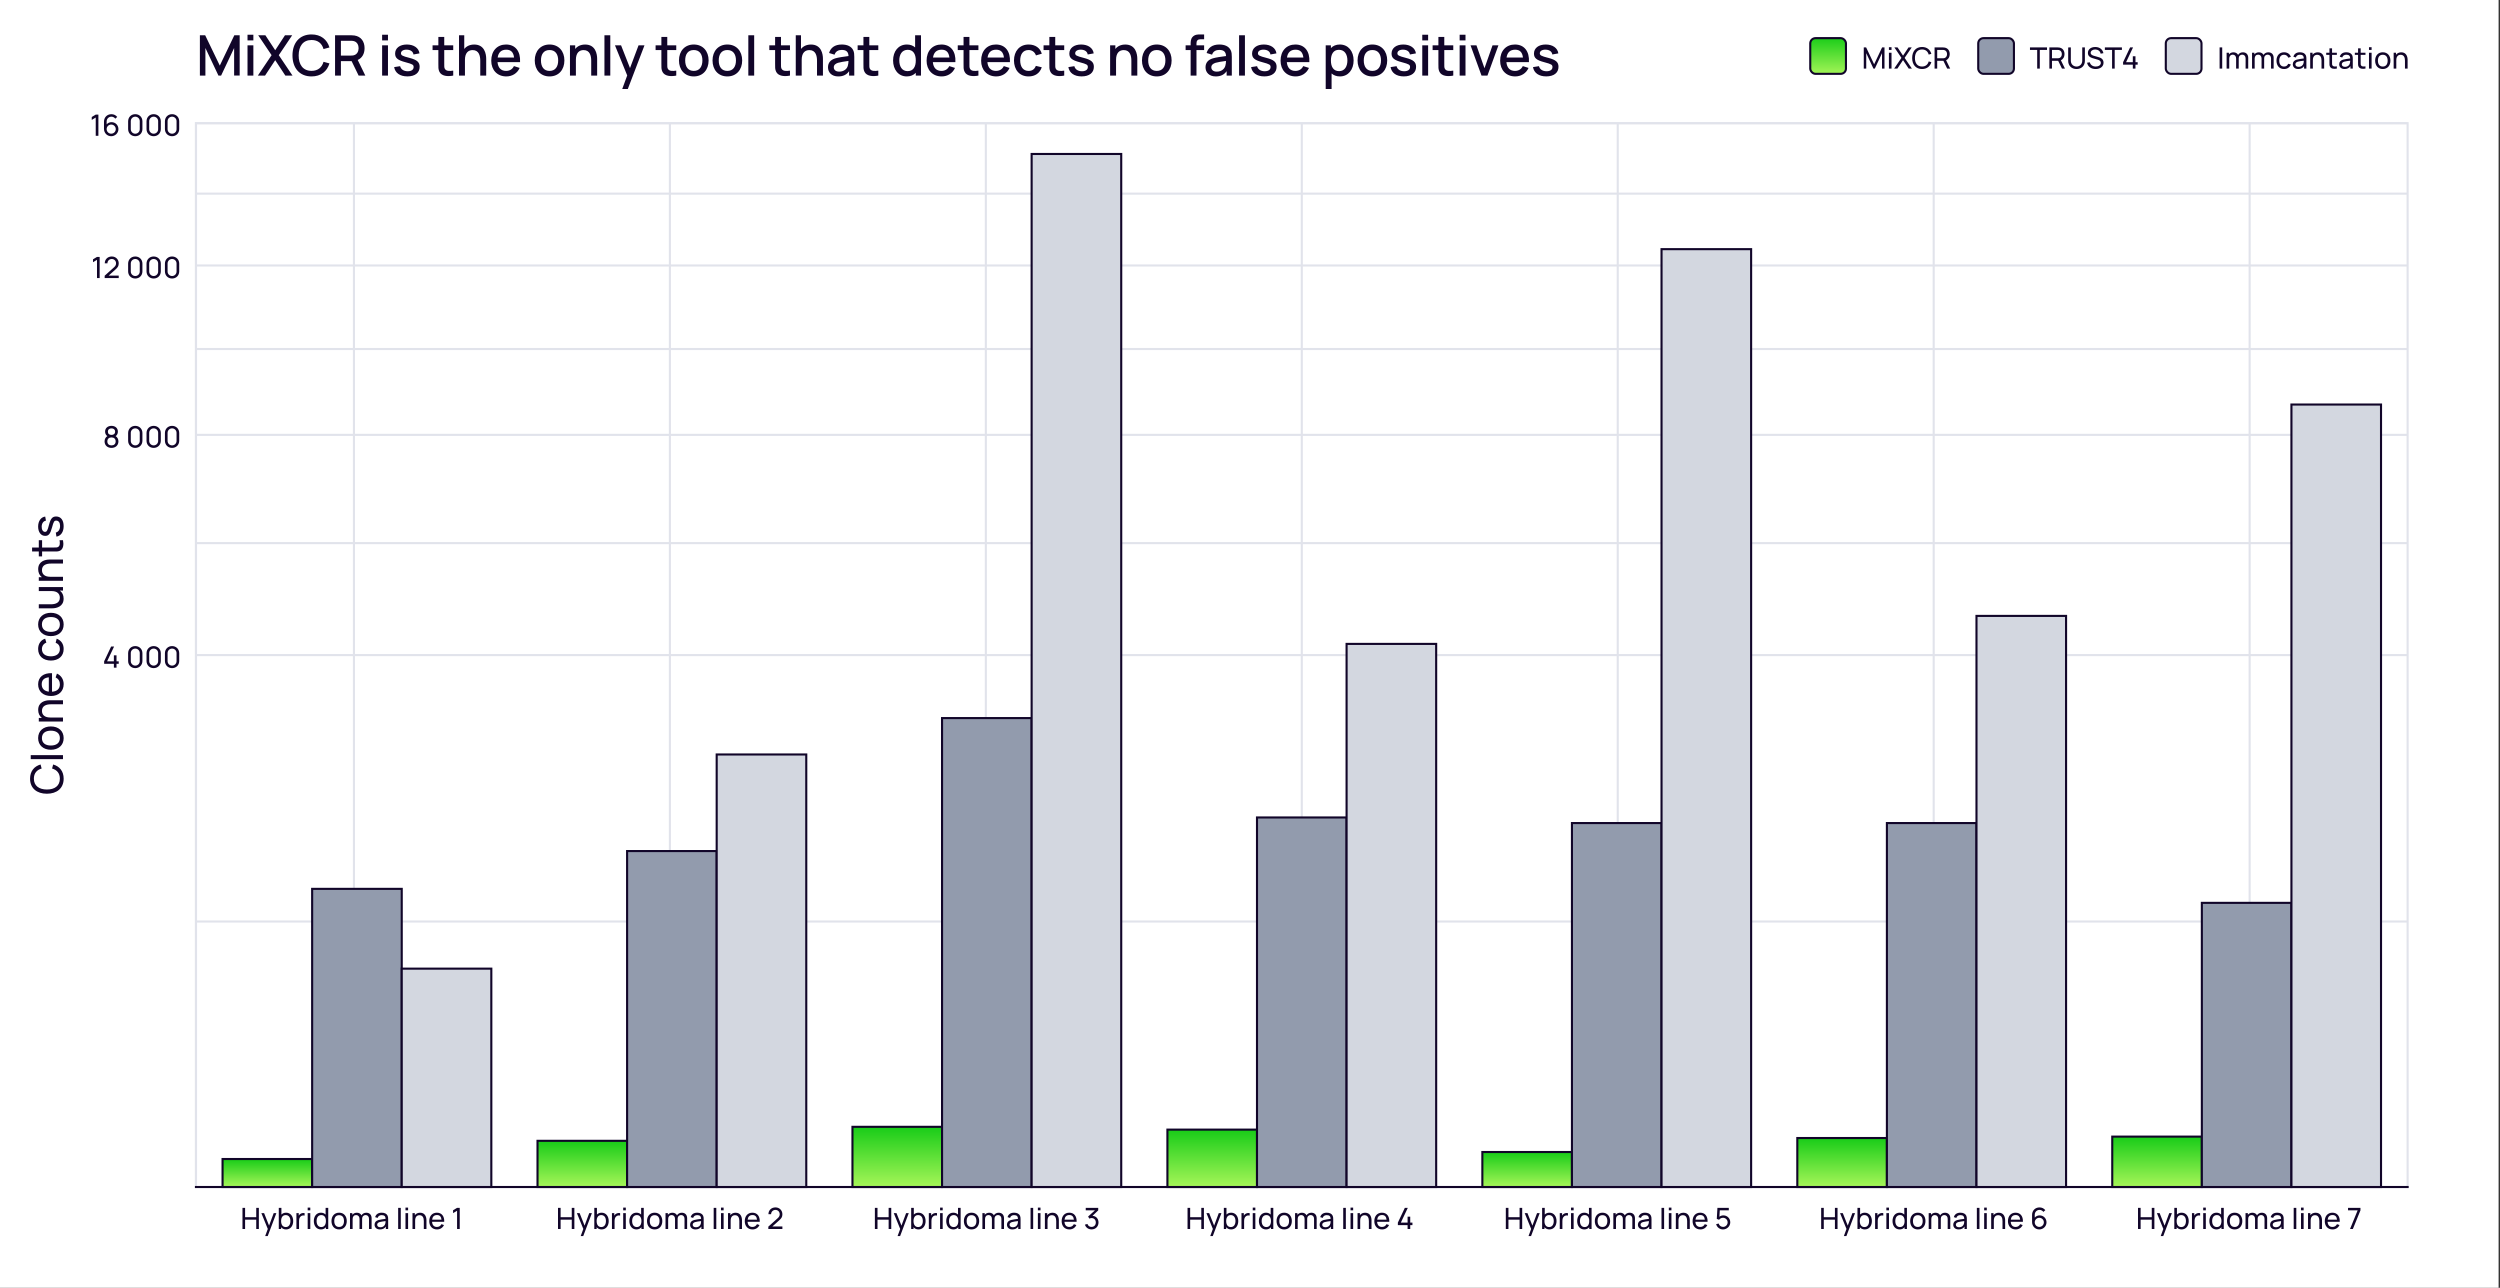 <svg width="893" height="460" viewBox="0 0 893 460" fill="none" xmlns="http://www.w3.org/2000/svg">
    <rect x="0" y="0" width="893" height="460" fill="#333333" stroke="none"/>
    <rect width="892.5" height="460" fill="white"/>
    <path d="M22.74 278.144C22.74 281.592 20.292 283.52 16.74 283.52C13.188 283.52 10.74 281.592 10.74 278.144C10.74 275.48 12.204 273.728 14.492 273.072L14.876 274.52C13.164 274.992 12.1 276.2 12.1 278.144C12.1 280.72 13.98 282 16.74 282.016C19.5 282.032 21.38 280.72 21.38 278.144C21.38 276.2 20.316 274.992 18.604 274.52L18.988 273.072C21.276 273.728 22.74 275.48 22.74 278.144ZM22.5 271.157L10.98 271.157L10.98 269.733L22.5 269.733L22.5 271.157ZM22.74 263.653C22.74 266.237 20.852 267.813 18.172 267.813C15.46 267.813 13.62 266.189 13.62 263.653C13.62 261.061 15.5 259.485 18.172 259.485C20.884 259.485 22.74 261.085 22.74 263.653ZM18.172 266.301C20.124 266.301 21.388 265.397 21.388 263.653C21.388 261.869 20.076 260.997 18.172 260.997C16.228 260.997 14.972 261.885 14.972 263.653C14.972 265.461 16.284 266.301 18.172 266.301ZM18.172 251.572C16.548 251.572 14.988 252.092 14.988 253.916C14.988 255.348 15.948 256.292 17.948 256.292L22.5 256.292L22.5 257.732L13.86 257.732L13.86 256.452L14.972 256.452C14.116 255.812 13.636 254.82 13.636 253.572C13.636 250.788 16.084 250.132 17.724 250.132L22.5 250.132L22.5 251.572L18.172 251.572ZM22.74 244.386C22.74 246.938 20.94 248.61 18.236 248.61C15.404 248.61 13.62 246.962 13.62 244.45C13.62 241.85 15.508 240.33 18.58 240.458L18.58 247.082C20.372 246.97 21.388 246.042 21.388 244.45C21.388 243.314 20.852 242.45 19.868 241.97L20.34 240.602C21.868 241.282 22.74 242.714 22.74 244.386ZM17.436 247.058L17.436 241.938C15.74 242.114 14.9 242.938 14.9 244.402C14.9 245.954 15.796 246.858 17.436 247.058ZM22.74 231.834C22.74 234.466 20.828 235.93 18.18 235.954C15.484 235.93 13.62 234.418 13.62 231.818C13.62 230.002 14.58 228.594 16.132 228.138L16.556 229.546C15.556 229.914 14.972 230.786 14.972 231.834C14.972 233.61 16.308 234.426 18.18 234.442C20.108 234.426 21.388 233.554 21.388 231.834C21.388 230.714 20.86 229.97 19.876 229.578L20.252 228.138C21.868 228.746 22.74 230.05 22.74 231.834ZM22.74 223.059C22.74 225.643 20.852 227.219 18.172 227.219C15.46 227.219 13.62 225.595 13.62 223.059C13.62 220.467 15.5 218.891 18.172 218.891C20.884 218.891 22.74 220.491 22.74 223.059ZM18.172 225.707C20.124 225.707 21.388 224.803 21.388 223.059C21.388 221.275 20.076 220.403 18.172 220.403C16.228 220.403 14.972 221.291 14.972 223.059C14.972 224.867 16.284 225.707 18.172 225.707ZM22.724 213.85C22.724 216.634 20.276 217.29 18.636 217.29L13.86 217.29L13.86 215.85L18.188 215.85C19.812 215.85 21.372 215.33 21.372 213.506C21.372 212.074 20.412 211.13 18.412 211.13L13.86 211.13L13.86 209.698L22.5 209.698L22.5 210.97L21.388 210.97C22.244 211.61 22.724 212.602 22.724 213.85ZM18.172 201.306C16.548 201.306 14.988 201.826 14.988 203.65C14.988 205.082 15.948 206.026 17.948 206.026L22.5 206.026L22.5 207.466L13.86 207.466L13.86 206.186L14.972 206.186C14.116 205.546 13.636 204.554 13.636 203.306C13.636 200.522 16.084 199.866 17.724 199.866L22.5 199.866L22.5 201.306L18.172 201.306ZM22.5 192.962C22.812 194.506 22.636 196.098 21.46 196.698C20.788 197.042 20.132 196.994 19.236 196.994L15.036 196.994L15.036 198.746L13.86 198.746L13.86 196.994L11.46 196.994L11.46 195.57L13.86 195.57L13.86 192.962L15.036 192.962L15.036 195.57L19.172 195.57C19.884 195.57 20.364 195.602 20.724 195.394C21.412 195.01 21.46 194.146 21.276 192.962L22.5 192.962ZM22.732 187.944C22.732 190.008 21.788 191.392 20.164 191.688L19.932 190.232C20.876 190 21.46 189.104 21.46 187.856C21.46 186.68 20.94 185.96 20.092 185.96C19.364 185.96 19.156 186.288 18.588 188.4C17.98 190.688 17.388 191.416 16.148 191.416C14.628 191.416 13.62 190.088 13.62 188.096C13.62 186.128 14.628 184.704 16.148 184.52L16.412 185.976C15.492 186.12 14.924 186.92 14.892 188.096C14.86 189.216 15.34 189.984 16.076 189.984C16.708 189.984 16.98 189.544 17.492 187.512C18.076 185.232 18.716 184.488 20.052 184.488C21.724 184.488 22.732 185.792 22.732 187.944Z" fill="#110529"/>
    <path d="M71.4 27L71.4 12.6H73.29L78.51 23.43L83.7 12.6L85.61 12.6L85.61 26.99H83.63L83.63 17.14L78.98 27H78.03L73.37 17.14L73.37 27H71.4ZM88.412 14.43L88.412 12.4H90.502L90.502 14.43H88.412ZM88.412 27L88.412 16.2H90.502L90.502 27H88.412ZM92.105 27L97.015 19.71L92.235 12.6H94.795L98.305 17.94L101.795 12.6H104.365L99.585 19.71L104.485 27L101.925 27L98.305 21.49L94.675 27H92.105ZM111.283 27.3C106.963 27.3 104.473 24.25 104.473 19.8C104.473 15.35 106.963 12.3 111.283 12.3C114.603 12.3 116.833 14.11 117.683 16.95L115.563 17.52C114.993 15.51 113.563 14.29 111.283 14.29C108.223 14.29 106.693 16.5 106.683 19.8C106.663 23.1 108.223 25.31 111.283 25.31C113.563 25.31 114.993 24.09 115.563 22.08L117.683 22.65C116.833 25.49 114.603 27.3 111.283 27.3ZM119.682 27L119.682 12.6L125.502 12.6C125.782 12.6 126.232 12.62 126.612 12.68C129.022 13.05 130.222 14.88 130.222 17.21C130.222 19.13 129.402 20.71 127.772 21.42L130.492 27H128.102L125.592 21.83H121.772L121.772 27H119.682ZM121.772 19.85H125.422C125.682 19.85 126.032 19.83 126.332 19.76C127.612 19.45 128.092 18.27 128.092 17.21C128.092 16.15 127.612 14.97 126.332 14.67C126.032 14.59 125.682 14.57 125.422 14.57L121.772 14.57L121.772 19.85ZM136.494 14.43L136.494 12.4H138.584L138.584 14.43H136.494ZM136.494 27L136.494 16.2H138.584L138.584 27H136.494ZM145.517 27.29C142.887 27.29 141.157 26.08 140.787 23.97L142.927 23.64C143.197 24.77 144.217 25.45 145.657 25.45C146.957 25.45 147.747 24.89 147.747 23.95C147.747 23.13 147.387 22.91 144.847 22.23C142.057 21.5 141.137 20.73 141.137 19.14C141.137 17.18 142.797 15.9 145.337 15.9C147.817 15.9 149.597 17.15 149.837 19.07L147.697 19.46C147.547 18.43 146.677 17.79 145.357 17.74C144.087 17.69 143.227 18.21 143.227 19.03C143.227 19.75 143.717 20.03 146.247 20.67C148.967 21.37 149.897 22.2 149.897 23.87C149.897 26.01 148.247 27.29 145.517 27.29ZM161.893 27C159.863 27.4 157.773 27.19 156.983 25.69C156.513 24.8 156.583 23.93 156.583 22.75L156.583 17.88H154.513L154.513 16.2H156.583L156.583 13.2H158.683L158.683 16.2H161.893L161.893 17.88H158.683L158.683 22.65C158.683 23.52 158.643 24.15 158.903 24.59C159.383 25.41 160.483 25.44 161.893 25.23L161.893 27ZM171.55 21.69C171.55 20.01 171.12 17.89 168.82 17.89C167.32 17.89 166.08 18.82 166.08 21.38L166.08 27H163.96L163.96 12.6L165.83 12.6L165.83 17.49C166.62 16.5 167.83 15.91 169.4 15.91C173.12 15.91 173.67 19.33 173.67 21L173.67 27H171.55L171.55 21.69ZM180.865 27.3C177.635 27.3 175.475 25.03 175.475 21.69C175.475 18.15 177.605 15.9 180.765 15.9C184.065 15.9 185.985 18.32 185.765 22.19H177.715C177.885 24.19 178.945 25.33 180.765 25.33C182.065 25.33 183.045 24.72 183.575 23.61L185.625 24.26C184.785 26.19 182.955 27.3 180.865 27.3ZM177.765 20.56H183.625C183.405 18.66 182.505 17.75 180.845 17.75C179.055 17.75 178.035 18.73 177.765 20.56ZM196.303 27.3C193.063 27.3 191.013 24.94 191.013 21.59C191.013 18.21 193.123 15.9 196.303 15.9C199.543 15.9 201.603 18.25 201.603 21.59C201.603 24.97 199.523 27.3 196.303 27.3ZM193.233 21.59C193.233 23.87 194.283 25.33 196.303 25.33C198.363 25.33 199.383 23.8 199.383 21.59C199.383 19.33 198.343 17.87 196.303 17.87C194.203 17.87 193.233 19.39 193.233 21.59ZM211.18 21.69C211.18 20.01 210.75 17.89 208.45 17.89C206.95 17.89 205.71 18.82 205.71 21.38L205.71 27H203.59L203.59 16.2H205.46L205.46 17.49C206.25 16.5 207.46 15.91 209.03 15.91C212.75 15.91 213.3 19.33 213.3 21L213.3 27H211.18L211.18 21.69ZM215.905 27L215.905 12.6L217.995 12.6L217.995 27H215.905ZM222.258 31.8L224.038 26.95L219.668 16.2H221.848L225.038 24.32L228.088 16.2H230.208L224.248 31.8H222.258ZM241.558 27C239.528 27.4 237.438 27.19 236.648 25.69C236.178 24.8 236.248 23.93 236.248 22.75L236.248 17.88H234.178L234.178 16.2H236.248L236.248 13.2H238.348L238.348 16.2H241.558L241.558 17.88H238.348L238.348 22.65C238.348 23.52 238.308 24.15 238.568 24.59C239.048 25.41 240.148 25.44 241.558 25.23L241.558 27ZM247.817 27.3C244.577 27.3 242.527 24.94 242.527 21.59C242.527 18.21 244.637 15.9 247.817 15.9C251.057 15.9 253.117 18.25 253.117 21.59C253.117 24.97 251.037 27.3 247.817 27.3ZM244.747 21.59C244.747 23.87 245.797 25.33 247.817 25.33C249.877 25.33 250.897 23.8 250.897 21.59C250.897 19.33 249.857 17.87 247.817 17.87C245.717 17.87 244.747 19.39 244.747 21.59ZM259.805 27.3C256.565 27.3 254.515 24.94 254.515 21.59C254.515 18.21 256.625 15.9 259.805 15.9C263.045 15.9 265.105 18.25 265.105 21.59C265.105 24.97 263.025 27.3 259.805 27.3ZM256.735 21.59C256.735 23.87 257.785 25.33 259.805 25.33C261.865 25.33 262.885 23.8 262.885 21.59C262.885 19.33 261.845 17.87 259.805 17.87C257.705 17.87 256.735 19.39 256.735 21.59ZM267.302 27L267.302 12.6H269.392L269.392 27H267.302ZM282.179 27C280.149 27.4 278.059 27.19 277.269 25.69C276.799 24.8 276.869 23.93 276.869 22.75L276.869 17.88H274.799L274.799 16.2H276.869L276.869 13.2H278.969L278.969 16.2H282.179L282.179 17.88H278.969L278.969 22.65C278.969 23.52 278.929 24.15 279.189 24.59C279.669 25.41 280.769 25.44 282.179 25.23L282.179 27ZM291.836 21.69C291.836 20.01 291.406 17.89 289.106 17.89C287.606 17.89 286.366 18.82 286.366 21.38L286.366 27H284.246L284.246 12.6H286.116L286.116 17.49C286.906 16.5 288.116 15.91 289.686 15.91C293.406 15.91 293.956 19.33 293.956 21L293.956 27H291.836L291.836 21.69ZM299.411 27.3C297.021 27.3 295.761 25.82 295.761 24.06C295.761 22.43 296.641 21.39 298.311 20.86C299.561 20.49 301.341 20.26 303.091 20.02C303.021 18.53 302.341 17.83 300.651 17.83C299.511 17.83 298.471 18.33 298.101 19.53L296.151 18.93C296.671 17.08 298.171 15.9 300.671 15.9C302.601 15.9 304.101 16.54 304.771 17.96C305.111 18.67 305.151 19.45 305.151 20.35L305.151 27H303.301L303.301 25.43C302.411 26.7 301.161 27.3 299.411 27.3ZM297.831 24.04C297.831 24.88 298.441 25.59 299.781 25.59C301.561 25.59 302.611 24.5 302.851 23.45C303.021 22.95 303.061 22.26 303.071 21.76C301.441 22 300.231 22.17 299.321 22.44C298.461 22.73 297.831 23.19 297.831 24.04ZM313.728 27C311.698 27.4 309.608 27.19 308.818 25.69C308.348 24.8 308.418 23.93 308.418 22.75L308.418 17.88H306.348L306.348 16.2H308.418L308.418 13.2H310.518L310.518 16.2H313.728L313.728 17.88H310.518L310.518 22.65C310.518 23.52 310.478 24.15 310.738 24.59C311.218 25.41 312.318 25.44 313.728 25.23L313.728 27ZM323.899 27.3C320.889 27.3 319.009 24.83 319.009 21.59C319.009 18.33 320.899 15.9 323.939 15.9C325.149 15.9 326.129 16.28 326.879 16.94L326.879 12.6L328.979 12.6L328.979 27H327.119L327.119 26.02C326.339 26.82 325.259 27.3 323.899 27.3ZM321.229 21.59C321.229 23.73 322.179 25.41 324.189 25.41C326.249 25.41 327.119 23.83 327.119 21.59C327.119 19.35 326.229 17.79 324.259 17.79C322.179 17.79 321.229 19.47 321.229 21.59ZM336.367 27.3C333.137 27.3 330.977 25.03 330.977 21.69C330.977 18.15 333.107 15.9 336.267 15.9C339.567 15.9 341.487 18.32 341.267 22.19H333.217C333.387 24.19 334.447 25.33 336.267 25.33C337.567 25.33 338.547 24.72 339.077 23.61L341.127 24.26C340.287 26.19 338.457 27.3 336.367 27.3ZM333.267 20.56H339.127C338.907 18.66 338.007 17.75 336.347 17.75C334.557 17.75 333.537 18.73 333.267 20.56ZM349.49 27C347.46 27.4 345.37 27.19 344.58 25.69C344.11 24.8 344.18 23.93 344.18 22.75L344.18 17.88H342.11L342.11 16.2H344.18L344.18 13.2H346.28L346.28 16.2L349.49 16.2L349.49 17.88L346.28 17.88L346.28 22.65C346.28 23.52 346.24 24.15 346.5 24.59C346.98 25.41 348.08 25.44 349.49 25.23L349.49 27ZM355.849 27.3C352.619 27.3 350.459 25.03 350.459 21.69C350.459 18.15 352.589 15.9 355.749 15.9C359.049 15.9 360.969 18.32 360.749 22.19H352.699C352.869 24.19 353.929 25.33 355.749 25.33C357.049 25.33 358.029 24.72 358.559 23.61L360.609 24.26C359.769 26.19 357.939 27.3 355.849 27.3ZM352.749 20.56H358.609C358.389 18.66 357.489 17.75 355.829 17.75C354.039 17.75 353.019 18.73 352.749 20.56ZM367.413 27.3C364.103 27.3 362.213 24.89 362.193 21.6C362.213 18.26 364.173 15.9 367.443 15.9C369.803 15.9 371.583 17.16 372.123 19.19L370.043 19.79C369.633 18.58 368.623 17.87 367.413 17.87C365.363 17.87 364.423 19.44 364.413 21.6C364.423 23.83 365.433 25.33 367.413 25.33C368.753 25.33 369.563 24.69 370.003 23.53L372.123 24.03C371.413 26.15 369.733 27.3 367.413 27.3ZM380.14 27C378.11 27.4 376.02 27.19 375.23 25.69C374.76 24.8 374.83 23.93 374.83 22.75L374.83 17.88H372.76L372.76 16.2H374.83L374.83 13.2H376.93L376.93 16.2H380.14L380.14 17.88H376.93L376.93 22.65C376.93 23.52 376.89 24.15 377.15 24.59C377.63 25.41 378.73 25.44 380.14 25.23L380.14 27ZM386.347 27.29C383.717 27.29 381.987 26.08 381.617 23.97L383.757 23.64C384.027 24.77 385.047 25.45 386.487 25.45C387.787 25.45 388.577 24.89 388.577 23.95C388.577 23.13 388.217 22.91 385.677 22.23C382.887 21.5 381.967 20.73 381.967 19.14C381.967 17.18 383.627 15.9 386.167 15.9C388.647 15.9 390.427 17.15 390.667 19.07L388.527 19.46C388.377 18.43 387.507 17.79 386.187 17.74C384.917 17.69 384.057 18.21 384.057 19.03C384.057 19.75 384.547 20.03 387.077 20.67C389.797 21.37 390.727 22.2 390.727 23.87C390.727 26.01 389.077 27.29 386.347 27.29ZM404.124 21.69C404.124 20.01 403.694 17.89 401.394 17.89C399.894 17.89 398.654 18.82 398.654 21.38L398.654 27H396.534L396.534 16.2H398.404L398.404 17.49C399.194 16.5 400.404 15.91 401.974 15.91C405.694 15.91 406.244 19.33 406.244 21L406.244 27H404.124L404.124 21.69ZM413.202 27.3C409.962 27.3 407.912 24.94 407.912 21.59C407.912 18.21 410.022 15.9 413.202 15.9C416.442 15.9 418.502 18.25 418.502 21.59C418.502 24.97 416.422 27.3 413.202 27.3ZM410.132 21.59C410.132 23.87 411.182 25.33 413.202 25.33C415.262 25.33 416.282 23.8 416.282 21.59C416.282 19.33 415.242 17.87 413.202 17.87C411.102 17.87 410.132 19.39 410.132 21.59ZM425.293 15.82C425.293 14.99 425.293 13.95 425.983 13.19C426.813 12.28 427.943 12.3 428.753 12.3H430.113L430.113 14.02H428.853C427.853 14.02 427.383 14.53 427.383 15.42L427.383 16.2H430.113L430.113 17.88H427.383L427.383 27H425.293L425.293 17.88H423.503L423.503 16.2H425.293L425.293 15.82ZM434.262 27.3C431.872 27.3 430.612 25.82 430.612 24.06C430.612 22.43 431.492 21.39 433.162 20.86C434.412 20.49 436.192 20.26 437.943 20.02C437.873 18.53 437.193 17.83 435.502 17.83C434.363 17.83 433.322 18.33 432.952 19.53L431.002 18.93C431.522 17.08 433.023 15.9 435.523 15.9C437.453 15.9 438.953 16.54 439.623 17.96C439.963 18.67 440.003 19.45 440.003 20.35L440.003 27H438.153L438.153 25.43C437.263 26.7 436.012 27.3 434.262 27.3ZM432.682 24.04C432.682 24.88 433.292 25.59 434.633 25.59C436.413 25.59 437.463 24.5 437.703 23.45C437.873 22.95 437.913 22.26 437.923 21.76C436.292 22 435.082 22.17 434.173 22.44C433.313 22.73 432.682 23.19 432.682 24.04ZM442.599 27L442.599 12.6H444.689L444.689 27H442.599ZM451.622 27.29C448.992 27.29 447.262 26.08 446.892 23.97L449.032 23.64C449.302 24.77 450.322 25.45 451.762 25.45C453.062 25.45 453.852 24.89 453.852 23.95C453.852 23.13 453.492 22.91 450.952 22.23C448.162 21.5 447.242 20.73 447.242 19.14C447.242 17.18 448.902 15.9 451.442 15.9C453.922 15.9 455.702 17.15 455.942 19.07L453.802 19.46C453.652 18.43 452.782 17.79 451.462 17.74C450.192 17.69 449.332 18.21 449.332 19.03C449.332 19.75 449.822 20.03 452.352 20.67C455.072 21.37 456.002 22.2 456.002 23.87C456.002 26.01 454.352 27.29 451.622 27.29ZM462.805 27.3C459.575 27.3 457.415 25.03 457.415 21.69C457.415 18.15 459.545 15.9 462.705 15.9C466.005 15.9 467.925 18.32 467.705 22.19H459.655C459.825 24.19 460.885 25.33 462.705 25.33C464.005 25.33 464.985 24.72 465.515 23.61L467.565 24.26C466.725 26.19 464.895 27.3 462.805 27.3ZM459.705 20.56H465.565C465.345 18.66 464.445 17.75 462.785 17.75C460.995 17.75 459.975 18.73 459.705 20.56ZM478.622 27.3C477.392 27.3 476.402 26.91 475.642 26.24L475.642 31.8H473.542L473.542 16.2H475.402L475.402 17.17C476.172 16.37 477.242 15.9 478.582 15.9C481.622 15.9 483.512 18.33 483.512 21.59C483.512 24.83 481.632 27.3 478.622 27.3ZM475.402 21.59C475.402 23.83 476.272 25.41 478.332 25.41C480.342 25.41 481.292 23.73 481.292 21.59C481.292 19.47 480.342 17.79 478.262 17.79C476.292 17.79 475.402 19.35 475.402 21.59ZM490.21 27.3C486.97 27.3 484.92 24.94 484.92 21.59C484.92 18.21 487.03 15.9 490.21 15.9C493.45 15.9 495.51 18.25 495.51 21.59C495.51 24.97 493.43 27.3 490.21 27.3ZM487.14 21.59C487.14 23.87 488.19 25.33 490.21 25.33C492.27 25.33 493.29 23.8 493.29 21.59C493.29 19.33 492.25 17.87 490.21 17.87C488.11 17.87 487.14 19.39 487.14 21.59ZM501.443 27.29C498.813 27.29 497.083 26.08 496.713 23.97L498.853 23.64C499.123 24.77 500.143 25.45 501.583 25.45C502.883 25.45 503.673 24.89 503.673 23.95C503.673 23.13 503.313 22.91 500.773 22.23C497.983 21.5 497.063 20.73 497.063 19.14C497.063 17.18 498.723 15.9 501.263 15.9C503.743 15.9 505.523 17.15 505.763 19.07L503.623 19.46C503.473 18.43 502.603 17.79 501.283 17.74C500.013 17.69 499.153 18.21 499.153 19.03C499.153 19.75 499.643 20.03 502.173 20.67C504.893 21.37 505.823 22.2 505.823 23.87C505.823 26.01 504.173 27.29 501.443 27.29ZM508.035 14.43L508.035 12.4H510.125L510.125 14.43H508.035ZM508.035 27L508.035 16.2H510.125L510.125 27H508.035ZM519.108 27C517.078 27.4 514.988 27.19 514.198 25.69C513.728 24.8 513.798 23.93 513.798 22.75L513.798 17.88H511.728L511.728 16.2H513.798L513.798 13.2H515.898L515.898 16.2H519.108L519.108 17.88H515.898L515.898 22.65C515.898 23.52 515.858 24.15 516.118 24.59C516.598 25.41 517.698 25.44 519.108 25.23L519.108 27ZM521.385 14.43L521.385 12.4H523.475L523.475 14.43H521.385ZM521.385 27L521.385 16.2H523.475L523.475 27L521.385 27ZM529.198 27L525.278 16.2L527.388 16.2L530.258 24.38L533.128 16.2H535.238L531.318 27H529.198ZM541.239 27.3C538.009 27.3 535.849 25.03 535.849 21.69C535.849 18.15 537.979 15.9 541.139 15.9C544.439 15.9 546.359 18.32 546.139 22.19L538.089 22.19C538.259 24.19 539.319 25.33 541.139 25.33C542.439 25.33 543.419 24.72 543.949 23.61L545.999 24.26C545.159 26.19 543.329 27.3 541.239 27.3ZM538.139 20.56L543.999 20.56C543.779 18.66 542.879 17.75 541.219 17.75C539.429 17.75 538.409 18.73 538.139 20.56ZM552.313 27.29C549.683 27.29 547.953 26.08 547.583 23.97L549.723 23.64C549.993 24.77 551.013 25.45 552.453 25.45C553.753 25.45 554.543 24.89 554.543 23.95C554.543 23.13 554.183 22.91 551.643 22.23C548.853 21.5 547.933 20.73 547.933 19.14C547.933 17.18 549.593 15.9 552.133 15.9C554.613 15.9 556.393 17.15 556.633 19.07L554.493 19.46C554.343 18.43 553.473 17.79 552.153 17.74C550.883 17.69 550.023 18.21 550.023 19.03C550.023 19.75 550.513 20.03 553.043 20.67C555.763 21.37 556.693 22.2 556.693 23.87C556.693 26.01 555.043 27.29 552.313 27.29Z" fill="#110529"/>
    <path d="M70 44V43.625H69.625V44H70ZM860 44H860.375V43.625H860V44ZM860 424V424.375H860.375V424H860ZM70 424H69.625V424.375H70V424ZM70 44.375H860V43.625H70V44.375ZM859.625 44V424H860.375V44H859.625ZM860 423.625H70V424.375H860V423.625ZM70.375 424V44H69.625V424H70.375Z" fill="#E1E3EB"/>
    <path d="M34.195 48.5V41.974L32.773 42.835V41.791L34.195 40.94H35.146V48.5H34.195ZM39.721 48.657C38.277 48.657 37.143 47.523 37.143 46.006V43.492C37.143 41.906 38.256 40.788 39.805 40.788C40.635 40.788 41.38 41.139 41.873 41.775L41.175 42.394C40.871 41.959 40.361 41.675 39.805 41.675C38.802 41.675 38.093 42.483 38.093 43.386V44.416C38.529 43.932 39.154 43.633 39.831 43.633C41.238 43.633 42.299 44.72 42.299 46.127C42.299 47.534 41.128 48.657 39.721 48.657ZM38.093 46.127C38.093 47.02 38.818 47.755 39.721 47.755C40.624 47.755 41.354 47.03 41.354 46.127C41.354 45.224 40.629 44.494 39.726 44.494C38.823 44.494 38.093 45.224 38.093 46.127ZM48.318 48.657C46.848 48.657 45.767 47.576 45.767 46.106V43.334C45.767 41.864 46.848 40.782 48.318 40.782C49.788 40.782 50.87 41.864 50.87 43.334V46.106C50.87 47.576 49.788 48.657 48.318 48.657ZM46.717 46.158C46.717 47.046 47.431 47.76 48.318 47.76C49.206 47.76 49.919 47.046 49.919 46.158V43.276C49.919 42.389 49.206 41.675 48.318 41.675C47.431 41.675 46.717 42.389 46.717 43.276V46.158ZM54.891 48.657C53.421 48.657 52.34 47.576 52.34 46.106V43.334C52.34 41.864 53.421 40.782 54.891 40.782C56.361 40.782 57.443 41.864 57.443 43.334V46.106C57.443 47.576 56.361 48.657 54.891 48.657ZM53.29 46.158C53.29 47.046 54.004 47.76 54.891 47.76C55.778 47.76 56.492 47.046 56.492 46.158V43.276C56.492 42.389 55.778 41.675 54.891 41.675C54.004 41.675 53.29 42.389 53.29 43.276V46.158ZM61.464 48.657C59.994 48.657 58.912 47.576 58.912 46.106V43.334C58.912 41.864 59.994 40.782 61.464 40.782C62.934 40.782 64.015 41.864 64.015 43.334V46.106C64.015 47.576 62.934 48.657 61.464 48.657ZM59.862 46.158C59.862 47.046 60.577 47.76 61.464 47.76C62.351 47.76 63.065 47.046 63.065 46.158V43.276C63.065 42.389 62.351 41.675 61.464 41.675C60.577 41.675 59.862 42.389 59.862 43.276V46.158Z" fill="#110529"/>
    <path d="M860 44.001H70" stroke="#E1E3EB" stroke-width="0.75"/>
    <path d="M860 69.167H70" stroke="#E1E3EB" stroke-width="0.75"/>
    <path d="M860 124.667H70" stroke="#E1E3EB" stroke-width="0.75"/>
    <path d="M860 194.001H70" stroke="#E1E3EB" stroke-width="0.75"/>
    <path d="M34.647 99.333V92.807L33.224 93.668V92.624L34.647 91.773H35.597V99.333H34.647ZM37.384 99.328L37.39 98.488L40.744 95.469C41.301 94.97 41.453 94.534 41.453 94.057C41.453 93.185 40.802 92.508 39.931 92.508C39.028 92.508 38.366 93.227 38.377 94.052H37.421C37.421 92.629 38.492 91.615 39.946 91.615C41.348 91.615 42.409 92.676 42.409 94.067C42.409 95.059 42.036 95.558 41.259 96.246L38.823 98.435H42.409V99.328H37.384ZM48.318 99.49C46.848 99.49 45.767 98.409 45.767 96.939V94.167C45.767 92.697 46.848 91.615 48.318 91.615C49.788 91.615 50.87 92.697 50.87 94.167V96.939C50.87 98.409 49.788 99.49 48.318 99.49ZM46.717 96.992C46.717 97.879 47.431 98.593 48.318 98.593C49.206 98.593 49.919 97.879 49.919 96.992V94.109C49.919 93.222 49.206 92.508 48.318 92.508C47.431 92.508 46.717 93.222 46.717 94.109V96.992ZM54.891 99.49C53.421 99.49 52.34 98.409 52.34 96.939V94.167C52.34 92.697 53.421 91.615 54.891 91.615C56.361 91.615 57.443 92.697 57.443 94.167V96.939C57.443 98.409 56.361 99.49 54.891 99.49ZM53.29 96.992C53.29 97.879 54.004 98.593 54.891 98.593C55.778 98.593 56.492 97.879 56.492 96.992V94.109C56.492 93.222 55.778 92.508 54.891 92.508C54.004 92.508 53.29 93.222 53.29 94.109V96.992ZM61.464 99.49C59.994 99.49 58.912 98.409 58.912 96.939V94.167C58.912 92.697 59.994 91.615 61.464 91.615C62.934 91.615 64.015 92.697 64.015 94.167V96.939C64.015 98.409 62.934 99.49 61.464 99.49ZM59.862 96.992C59.862 97.879 60.577 98.593 61.464 98.593C62.351 98.593 63.065 97.879 63.065 96.992V94.109C63.065 93.222 62.351 92.508 61.464 92.508C60.577 92.508 59.862 93.222 59.862 94.109V96.992Z" fill="#110529"/>
    <path d="M860 94.834H70" stroke="#E1E3EB" stroke-width="0.75"/>
    <path d="M39.824 159.991C38.375 159.991 37.356 159.061 37.356 157.675C37.356 156.888 37.682 156.205 38.343 155.78C37.818 155.413 37.54 154.835 37.54 154.184C37.54 152.908 38.49 152.116 39.824 152.116C41.157 152.116 42.107 152.908 42.107 154.184C42.107 154.84 41.845 155.413 41.309 155.785C41.966 156.2 42.302 156.888 42.302 157.675C42.302 159.061 41.273 159.991 39.824 159.991ZM38.343 157.675C38.343 158.599 38.942 159.098 39.824 159.098C40.706 159.098 41.309 158.599 41.309 157.675C41.309 156.746 40.716 156.247 39.824 156.247C38.931 156.247 38.343 156.746 38.343 157.675ZM38.532 154.184C38.532 154.961 39.057 155.35 39.824 155.35C40.59 155.35 41.115 154.961 41.115 154.184C41.115 153.407 40.59 153.019 39.824 153.019C39.057 153.019 38.532 153.407 38.532 154.184ZM48.318 159.991C46.848 159.991 45.767 158.909 45.767 157.439V154.667C45.767 153.197 46.848 152.116 48.318 152.116C49.788 152.116 50.87 153.197 50.87 154.667V157.439C50.87 158.909 49.788 159.991 48.318 159.991ZM46.717 157.492C46.717 158.379 47.431 159.093 48.318 159.093C49.206 159.093 49.919 158.379 49.919 157.492V154.609C49.919 153.722 49.206 153.008 48.318 153.008C47.431 153.008 46.717 153.722 46.717 154.609V157.492ZM54.891 159.991C53.421 159.991 52.34 158.909 52.34 157.439V154.667C52.34 153.197 53.421 152.116 54.891 152.116C56.361 152.116 57.443 153.197 57.443 154.667V157.439C57.443 158.909 56.361 159.991 54.891 159.991ZM53.29 157.492C53.29 158.379 54.004 159.093 54.891 159.093C55.778 159.093 56.492 158.379 56.492 157.492V154.609C56.492 153.722 55.778 153.008 54.891 153.008C54.004 153.008 53.29 153.722 53.29 154.609V157.492ZM61.464 159.991C59.994 159.991 58.912 158.909 58.912 157.439V154.667C58.912 153.197 59.994 152.116 61.464 152.116C62.934 152.116 64.015 153.197 64.015 154.667V157.439C64.015 158.909 62.934 159.991 61.464 159.991ZM59.862 157.492C59.862 158.379 60.577 159.093 61.464 159.093C62.351 159.093 63.065 158.379 63.065 157.492V154.609C63.065 153.722 62.351 153.008 61.464 153.008C60.577 153.008 59.862 153.722 59.862 154.609V157.492Z" fill="#110529"/>
    <path d="M860 155.334H70" stroke="#E1E3EB" stroke-width="0.75"/>
    <path d="M40.675 238.5V237.108H37.2V236.221L39.694 230.94H40.754L38.26 236.221H40.675V234.095H41.62V236.221H42.408V237.108H41.62V238.5H40.675ZM48.318 238.657C46.848 238.657 45.767 237.576 45.767 236.106V233.334C45.767 231.864 46.848 230.782 48.318 230.782C49.788 230.782 50.87 231.864 50.87 233.334V236.106C50.87 237.576 49.788 238.657 48.318 238.657ZM46.717 236.158C46.717 237.045 47.431 237.759 48.318 237.759C49.206 237.759 49.919 237.045 49.919 236.158V233.276C49.919 232.389 49.206 231.675 48.318 231.675C47.431 231.675 46.717 232.389 46.717 233.276V236.158ZM54.891 238.657C53.421 238.657 52.34 237.576 52.34 236.106V233.334C52.34 231.864 53.421 230.782 54.891 230.782C56.361 230.782 57.443 231.864 57.443 233.334V236.106C57.443 237.576 56.361 238.657 54.891 238.657ZM53.29 236.158C53.29 237.045 54.004 237.759 54.891 237.759C55.778 237.759 56.492 237.045 56.492 236.158V233.276C56.492 232.389 55.778 231.675 54.891 231.675C54.004 231.675 53.29 232.389 53.29 233.276V236.158ZM61.464 238.657C59.994 238.657 58.912 237.576 58.912 236.106V233.334C58.912 231.864 59.994 230.782 61.464 230.782C62.934 230.782 64.015 231.864 64.015 233.334V236.106C64.015 237.576 62.934 238.657 61.464 238.657ZM59.862 236.158C59.862 237.045 60.577 237.759 61.464 237.759C62.351 237.759 63.065 237.045 63.065 236.158V233.276C63.065 232.389 62.351 231.675 61.464 231.675C60.577 231.675 59.862 232.389 59.862 233.276V236.158Z" fill="#110529"/>
    <path d="M860 234H70" stroke="#E1E3EB" stroke-width="0.75"/>
    <path d="M860 329.167H70" stroke="#E1E3EB" stroke-width="0.75"/>
    <path d="M70 44.001V424" stroke="#E1E3EB" stroke-width="0.75" stroke-linecap="square"/>
    <path d="M86.613 439V431.44H87.548V434.774H91.527V431.44H92.462V439H91.527V435.661H87.548V439H86.613ZM94.722 441.52L95.656 438.979L93.357 433.33H94.339L96.108 437.792L97.767 433.33H98.717L95.63 441.52H94.722ZM102.188 439.158C101.422 439.158 100.828 438.858 100.414 438.359V439H99.579V431.44H100.519V433.844C100.923 433.419 101.485 433.172 102.193 433.172C103.768 433.172 104.729 434.459 104.729 436.16C104.729 437.861 103.774 439.158 102.188 439.158ZM100.414 436.16C100.414 437.404 100.928 438.302 102.073 438.302C103.191 438.302 103.737 437.367 103.737 436.16C103.737 434.963 103.201 434.028 102.046 434.028C100.939 434.028 100.414 434.905 100.414 436.16ZM105.88 439V433.33H106.715V434.228C106.841 434.007 107.009 433.813 107.198 433.676C107.634 433.325 108.3 433.22 108.804 433.33V434.207C108.411 434.107 107.901 434.133 107.508 434.422C106.956 434.816 106.82 435.482 106.82 436.154V439H105.88ZM109.902 432.327V431.361H110.837V432.327H109.902ZM109.902 439V433.33H110.837V439H109.902ZM114.638 439.158C113.052 439.158 112.097 437.861 112.097 436.16C112.097 434.459 113.058 433.172 114.633 433.172C115.341 433.172 115.903 433.419 116.307 433.844V431.44H117.247V439H116.412V438.359C115.998 438.858 115.404 439.158 114.638 439.158ZM113.089 436.16C113.089 437.367 113.635 438.302 114.753 438.302C115.898 438.302 116.412 437.404 116.412 436.16C116.412 434.905 115.887 434.028 114.78 434.028C113.625 434.028 113.089 434.963 113.089 436.16ZM121.133 439.158C119.437 439.158 118.403 437.918 118.403 436.16C118.403 434.38 119.469 433.172 121.133 433.172C122.834 433.172 123.868 434.406 123.868 436.16C123.868 437.939 122.818 439.158 121.133 439.158ZM119.395 436.16C119.395 437.441 119.989 438.27 121.133 438.27C122.304 438.27 122.876 437.409 122.876 436.16C122.876 434.884 122.293 434.06 121.133 434.06C119.947 434.06 119.395 434.921 119.395 436.16ZM131.807 435.372C131.807 434.527 131.303 434.018 130.589 434.018C129.954 434.018 129.35 434.443 129.35 435.398L129.345 439H128.416L128.421 435.409C128.421 434.548 127.933 434.018 127.192 434.018C126.452 434.018 125.959 434.569 125.959 435.398V439H125.019V433.33H125.854V433.934C126.211 433.472 126.788 433.183 127.465 433.183C128.232 433.183 128.815 433.524 129.119 434.117C129.455 433.535 130.09 433.183 130.836 433.183C132.017 433.183 132.742 433.96 132.742 435.167L132.736 439H131.802L131.807 435.372ZM135.721 439.158C134.45 439.158 133.794 438.38 133.794 437.467C133.794 436.574 134.324 436.055 135.185 435.803C135.894 435.614 136.892 435.493 137.732 435.377C137.705 434.474 137.317 434.044 136.335 434.044C135.647 434.044 135.096 434.343 134.891 435.036L134.004 434.768C134.272 433.776 135.065 433.172 136.346 433.172C137.369 433.172 138.141 433.54 138.467 434.28C138.624 434.632 138.65 435.047 138.65 435.493V439H137.821V438.118C137.369 438.811 136.666 439.158 135.721 439.158ZM134.723 437.462C134.723 437.929 135.054 438.375 135.863 438.375C136.871 438.375 137.49 437.771 137.627 437.068C137.705 436.795 137.716 436.433 137.721 436.175C136.923 436.28 136.157 436.37 135.605 436.527C135.138 436.674 134.723 436.931 134.723 437.462ZM142.222 439V431.44H143.157V439H142.222ZM144.837 432.327V431.361H145.772V432.327H144.837ZM144.837 439V433.33H145.772V439H144.837ZM151.384 436.16C151.384 435.094 151.043 434.07 149.846 434.07C148.906 434.07 148.287 434.7 148.287 436.013V439H147.342V433.33H148.182V434.06C148.602 433.498 149.253 433.183 150.072 433.183C151.899 433.183 152.329 434.789 152.329 435.866V439H151.384V436.16ZM156.1 439.158C154.425 439.158 153.328 437.976 153.328 436.202C153.328 434.343 154.409 433.172 156.058 433.172C157.764 433.172 158.762 434.411 158.678 436.427H154.331C154.404 437.603 155.013 438.27 156.058 438.27C156.803 438.27 157.37 437.918 157.685 437.273L158.583 437.582C158.137 438.585 157.197 439.158 156.1 439.158ZM154.346 435.677H157.706C157.591 434.564 157.05 434.012 156.089 434.012C155.071 434.012 154.478 434.6 154.346 435.677ZM163.266 439V432.474L161.844 433.335V432.29L163.266 431.44H164.217V439H163.266Z" fill="#110529"/>
    <path d="M126.429 44L126.429 424" stroke="#E1E3EB" stroke-width="0.75"/>
    <path d="M199.318 439V431.44H200.252V434.774H204.232V431.44H205.166V439H204.232V435.661H200.252V439H199.318ZM207.427 441.52L208.361 438.979L206.062 433.33H207.043L208.813 437.792L210.472 433.33H211.422L208.335 441.52H207.427ZM214.893 439.158C214.127 439.158 213.533 438.858 213.119 438.359V439H212.284V431.44H213.224V433.844C213.628 433.419 214.19 433.172 214.898 433.172C216.473 433.172 217.434 434.459 217.434 436.16C217.434 437.861 216.479 439.158 214.893 439.158ZM213.119 436.16C213.119 437.404 213.633 438.302 214.778 438.302C215.896 438.302 216.442 437.367 216.442 436.16C216.442 434.963 215.906 434.028 214.751 434.028C213.644 434.028 213.119 434.905 213.119 436.16ZM218.585 439V433.33H219.42V434.228C219.546 434.007 219.714 433.813 219.903 433.676C220.338 433.325 221.005 433.22 221.509 433.33V434.207C221.115 434.107 220.606 434.133 220.212 434.422C219.661 434.816 219.525 435.482 219.525 436.154V439H218.585ZM222.607 432.327V431.361H223.541V432.327H222.607ZM222.607 439V433.33H223.541V439H222.607ZM227.343 439.158C225.757 439.158 224.802 437.861 224.802 436.16C224.802 434.459 225.762 433.172 227.337 433.172C228.046 433.172 228.608 433.419 229.012 433.844V431.44H229.952V439H229.117V438.359C228.702 438.858 228.109 439.158 227.343 439.158ZM225.794 436.16C225.794 437.367 226.34 438.302 227.458 438.302C228.603 438.302 229.117 437.404 229.117 436.16C229.117 434.905 228.592 434.028 227.484 434.028C226.329 434.028 225.794 434.963 225.794 436.16ZM233.838 439.158C232.142 439.158 231.108 437.918 231.108 436.16C231.108 434.38 232.174 433.172 233.838 433.172C235.539 433.172 236.573 434.406 236.573 436.16C236.573 437.939 235.523 439.158 233.838 439.158ZM232.1 436.16C232.1 437.441 232.693 438.27 233.838 438.27C235.009 438.27 235.581 437.409 235.581 436.16C235.581 434.884 234.998 434.06 233.838 434.06C232.651 434.06 232.1 434.921 232.1 436.16ZM244.512 435.372C244.512 434.527 244.008 434.018 243.294 434.018C242.659 434.018 242.055 434.443 242.055 435.398L242.05 439H241.121L241.126 435.409C241.126 434.548 240.638 434.018 239.897 434.018C239.157 434.018 238.664 434.569 238.664 435.398V439H237.724V433.33H238.559V433.934C238.916 433.472 239.493 433.183 240.17 433.183C240.937 433.183 241.52 433.524 241.824 434.117C242.16 433.535 242.795 433.183 243.541 433.183C244.722 433.183 245.447 433.96 245.447 435.167L245.441 439H244.507L244.512 435.372ZM248.426 439.158C247.155 439.158 246.499 438.38 246.499 437.467C246.499 436.574 247.029 436.055 247.89 435.803C248.599 435.614 249.596 435.493 250.436 435.377C250.41 434.474 250.022 434.044 249.04 434.044C248.352 434.044 247.801 434.343 247.596 435.036L246.709 434.768C246.977 433.776 247.769 433.172 249.05 433.172C250.074 433.172 250.846 433.54 251.171 434.28C251.329 434.632 251.355 435.047 251.355 435.493V439H250.526V438.118C250.074 438.811 249.371 439.158 248.426 439.158ZM247.428 437.462C247.428 437.929 247.759 438.375 248.567 438.375C249.575 438.375 250.195 437.771 250.331 437.068C250.41 436.795 250.421 436.433 250.426 436.175C249.628 436.28 248.861 436.37 248.31 436.527C247.843 436.674 247.428 436.931 247.428 437.462ZM254.927 439V431.44H255.862V439H254.927ZM257.542 432.327V431.361H258.477V432.327H257.542ZM257.542 439V433.33H258.477V439H257.542ZM264.089 436.16C264.089 435.094 263.748 434.07 262.551 434.07C261.611 434.07 260.992 434.7 260.992 436.013V439H260.047V433.33H260.887V434.06C261.307 433.498 261.958 433.183 262.777 433.183C264.604 433.183 265.034 434.789 265.034 435.866V439H264.089V436.16ZM268.805 439.158C267.13 439.158 266.033 437.976 266.033 436.202C266.033 434.343 267.114 433.172 268.763 433.172C270.469 433.172 271.466 434.411 271.382 436.427H267.035C267.109 437.603 267.718 438.27 268.763 438.27C269.508 438.27 270.075 437.918 270.39 437.273L271.288 437.582C270.842 438.585 269.902 439.158 268.805 439.158ZM267.051 435.677H270.411C270.296 434.564 269.755 434.012 268.794 434.012C267.776 434.012 267.182 434.6 267.051 435.677ZM274.443 438.995L274.449 438.155L277.803 435.136C278.36 434.637 278.512 434.201 278.512 433.724C278.512 432.852 277.861 432.175 276.99 432.175C276.087 432.175 275.425 432.894 275.436 433.718H274.48C274.48 432.296 275.551 431.282 277.005 431.282C278.407 431.282 279.468 432.343 279.468 433.734C279.468 434.726 279.095 435.225 278.318 435.913L275.882 438.102H279.468V438.995H274.443Z" fill="#110529"/>
    <path d="M239.286 44L239.286 424" stroke="#E1E3EB" stroke-width="0.75"/>
    <path d="M312.507 439V431.44H313.442V434.774H317.421V431.44H318.356V439H317.421V435.661H313.442V439H312.507ZM320.616 441.52L321.55 438.979L319.251 433.33H320.233L322.002 437.792L323.661 433.33H324.611L321.524 441.52H320.616ZM328.082 439.158C327.316 439.158 326.723 438.858 326.308 438.359V439H325.473V431.44H326.413V433.844C326.817 433.419 327.379 433.172 328.088 433.172C329.663 433.172 330.623 434.459 330.623 436.16C330.623 437.861 329.668 439.158 328.082 439.158ZM326.308 436.16C326.308 437.404 326.822 438.302 327.967 438.302C329.085 438.302 329.631 437.367 329.631 436.16C329.631 434.963 329.096 434.028 327.941 434.028C326.833 434.028 326.308 434.905 326.308 436.16ZM331.774 439V433.33H332.609V434.228C332.735 434.007 332.903 433.813 333.092 433.676C333.528 433.325 334.194 433.22 334.698 433.33V434.207C334.305 434.107 333.795 434.133 333.402 434.422C332.85 434.816 332.714 435.482 332.714 436.154V439H331.774ZM335.796 432.327V431.361H336.731V432.327H335.796ZM335.796 439V433.33H336.731V439H335.796ZM340.532 439.158C338.946 439.158 337.991 437.861 337.991 436.16C337.991 434.459 338.952 433.172 340.527 433.172C341.235 433.172 341.797 433.419 342.201 433.844V431.44H343.141V439H342.306V438.359C341.892 438.858 341.298 439.158 340.532 439.158ZM338.983 436.16C338.983 437.367 339.529 438.302 340.647 438.302C341.792 438.302 342.306 437.404 342.306 436.16C342.306 434.905 341.781 434.028 340.674 434.028C339.519 434.028 338.983 434.963 338.983 436.16ZM347.027 439.158C345.331 439.158 344.297 437.918 344.297 436.16C344.297 434.38 345.363 433.172 347.027 433.172C348.728 433.172 349.762 434.406 349.762 436.16C349.762 437.939 348.712 439.158 347.027 439.158ZM345.289 436.16C345.289 437.441 345.883 438.27 347.027 438.27C348.198 438.27 348.77 437.409 348.77 436.16C348.77 434.884 348.187 434.06 347.027 434.06C345.841 434.06 345.289 434.921 345.289 436.16ZM357.701 435.372C357.701 434.527 357.197 434.018 356.483 434.018C355.848 434.018 355.244 434.443 355.244 435.398L355.239 439H354.31L354.315 435.409C354.315 434.548 353.827 434.018 353.086 434.018C352.346 434.018 351.853 434.569 351.853 435.398V439H350.913V433.33H351.748V433.934C352.105 433.472 352.682 433.183 353.359 433.183C354.126 433.183 354.709 433.524 355.013 434.117C355.349 433.535 355.984 433.183 356.73 433.183C357.911 433.183 358.636 433.96 358.636 435.167L358.63 439H357.696L357.701 435.372ZM361.615 439.158C360.344 439.158 359.688 438.38 359.688 437.467C359.688 436.574 360.218 436.055 361.079 435.803C361.788 435.614 362.786 435.493 363.626 435.377C363.599 434.474 363.211 434.044 362.229 434.044C361.541 434.044 360.99 434.343 360.785 435.036L359.898 434.768C360.166 433.776 360.959 433.172 362.24 433.172C363.263 433.172 364.035 433.54 364.361 434.28C364.518 434.632 364.544 435.047 364.544 435.493V439H363.715V438.118C363.263 438.811 362.56 439.158 361.615 439.158ZM360.617 437.462C360.617 437.929 360.948 438.375 361.757 438.375C362.765 438.375 363.384 437.771 363.521 437.068C363.599 436.795 363.61 436.433 363.615 436.175C362.817 436.28 362.051 436.37 361.499 436.527C361.032 436.674 360.617 436.931 360.617 437.462ZM368.116 439V431.44H369.051V439H368.116ZM370.731 432.327V431.361H371.666V432.327H370.731ZM370.731 439V433.33H371.666V439H370.731ZM377.278 436.16C377.278 435.094 376.937 434.07 375.74 434.07C374.8 434.07 374.181 434.7 374.181 436.013V439H373.236V433.33H374.076V434.06C374.496 433.498 375.147 433.183 375.966 433.183C377.793 433.183 378.223 434.789 378.223 435.866V439H377.278V436.16ZM381.994 439.158C380.319 439.158 379.222 437.976 379.222 436.202C379.222 434.343 380.303 433.172 381.952 433.172C383.658 433.172 384.656 434.411 384.572 436.427H380.225C380.298 437.603 380.907 438.27 381.952 438.27C382.697 438.27 383.264 437.918 383.579 437.273L384.477 437.582C384.031 438.585 383.091 439.158 381.994 439.158ZM380.24 435.677H383.6C383.485 434.564 382.944 434.012 381.983 434.012C380.965 434.012 380.372 434.6 380.24 435.677ZM389.916 439.147C388.793 439.147 387.848 438.496 387.528 437.446L388.425 437.189C388.651 437.892 389.239 438.265 389.911 438.254C390.83 438.239 391.423 437.598 391.423 436.674C391.423 435.74 390.809 435.094 389.901 435.094C389.643 435.094 389.355 435.173 389.118 435.293L388.667 434.553L391.124 432.332H387.827V431.44H392.284V432.338L390.242 434.296C391.544 434.369 392.384 435.351 392.384 436.674C392.384 438.123 391.318 439.147 389.916 439.147Z" fill="#110529"/>
    <path d="M352.143 44L352.143 424" stroke="#E1E3EB" stroke-width="0.75"/>
    <path d="M424.19 439V431.44H425.124V434.774H429.104V431.44H430.038V439H429.104V435.661H425.124V439H424.19ZM432.299 441.52L433.233 438.979L430.934 433.33H431.915L433.685 437.792L435.344 433.33H436.294L433.207 441.52H432.299ZM439.765 439.158C438.999 439.158 438.405 438.858 437.991 438.359V439H437.156V431.44H438.096V433.844C438.5 433.419 439.062 433.172 439.77 433.172C441.345 433.172 442.306 434.459 442.306 436.16C442.306 437.861 441.351 439.158 439.765 439.158ZM437.991 436.16C437.991 437.404 438.505 438.302 439.65 438.302C440.768 438.302 441.314 437.367 441.314 436.16C441.314 434.963 440.778 434.028 439.623 434.028C438.516 434.028 437.991 434.905 437.991 436.16ZM443.457 439V433.33H444.292V434.228C444.418 434.007 444.586 433.813 444.775 433.676C445.21 433.325 445.877 433.22 446.381 433.33V434.207C445.987 434.107 445.478 434.133 445.084 434.422C444.533 434.816 444.397 435.482 444.397 436.154V439H443.457ZM447.479 432.327V431.361H448.413V432.327H447.479ZM447.479 439V433.33H448.413V439H447.479ZM452.215 439.158C450.629 439.158 449.674 437.861 449.674 436.16C449.674 434.459 450.634 433.172 452.209 433.172C452.918 433.172 453.48 433.419 453.884 433.844V431.44H454.824V439H453.989V438.359C453.574 438.858 452.981 439.158 452.215 439.158ZM450.666 436.16C450.666 437.367 451.212 438.302 452.33 438.302C453.475 438.302 453.989 437.404 453.989 436.16C453.989 434.905 453.464 434.028 452.356 434.028C451.201 434.028 450.666 434.963 450.666 436.16ZM458.71 439.158C457.014 439.158 455.98 437.918 455.98 436.16C455.98 434.38 457.046 433.172 458.71 433.172C460.411 433.172 461.445 434.406 461.445 436.16C461.445 437.939 460.395 439.158 458.71 439.158ZM456.972 436.16C456.972 437.441 457.565 438.27 458.71 438.27C459.881 438.27 460.453 437.409 460.453 436.16C460.453 434.884 459.87 434.06 458.71 434.06C457.523 434.06 456.972 434.921 456.972 436.16ZM469.384 435.372C469.384 434.527 468.88 434.018 468.166 434.018C467.531 434.018 466.927 434.443 466.927 435.398L466.922 439H465.992L465.998 435.409C465.998 434.548 465.509 434.018 464.769 434.018C464.029 434.018 463.535 434.569 463.535 435.398V439H462.596V433.33H463.43V433.934C463.787 433.472 464.365 433.183 465.042 433.183C465.809 433.183 466.391 433.524 466.696 434.117C467.032 433.535 467.667 433.183 468.413 433.183C469.594 433.183 470.318 433.96 470.318 435.167L470.313 439H469.379L469.384 435.372ZM473.298 439.158C472.027 439.158 471.371 438.38 471.371 437.467C471.371 436.574 471.901 436.055 472.762 435.803C473.471 435.614 474.468 435.493 475.308 435.377C475.282 434.474 474.894 434.044 473.912 434.044C473.224 434.044 472.673 434.343 472.468 435.036L471.581 434.768C471.849 433.776 472.641 433.172 473.922 433.172C474.946 433.172 475.718 433.54 476.043 434.28C476.201 434.632 476.227 435.047 476.227 435.493V439H475.398V438.118C474.946 438.811 474.243 439.158 473.298 439.158ZM472.3 437.462C472.3 437.929 472.631 438.375 473.439 438.375C474.447 438.375 475.067 437.771 475.203 437.068C475.282 436.795 475.293 436.433 475.298 436.175C474.5 436.28 473.733 436.37 473.182 436.527C472.715 436.674 472.3 436.931 472.3 437.462ZM479.799 439V431.44H480.734V439H479.799ZM482.414 432.327V431.361H483.348V432.327H482.414ZM482.414 439V433.33H483.348V439H482.414ZM488.961 436.16C488.961 435.094 488.62 434.07 487.423 434.07C486.483 434.07 485.863 434.7 485.863 436.013V439H484.918V433.33H485.758V434.06C486.178 433.498 486.829 433.183 487.648 433.183C489.475 433.183 489.906 434.789 489.906 435.866V439H488.961V436.16ZM493.677 439.158C492.002 439.158 490.905 437.976 490.905 436.202C490.905 434.343 491.986 433.172 493.635 433.172C495.341 433.172 496.338 434.411 496.254 436.427H491.907C491.981 437.603 492.59 438.27 493.635 438.27C494.38 438.27 494.947 437.918 495.262 437.273L496.16 437.582C495.714 438.585 494.774 439.158 493.677 439.158ZM491.923 435.677H495.283C495.168 434.564 494.627 434.012 493.666 434.012C492.648 434.012 492.054 434.6 491.923 435.677ZM502.791 439V437.609H499.315V436.721L501.809 431.44H502.87L500.376 436.721H502.791V434.595H503.736V436.721H504.523V437.609H503.736V439H502.791Z" fill="#110529"/>
    <path d="M465 44L465 424" stroke="#E1E3EB" stroke-width="0.75"/>
    <path d="M537.879 439V431.44H538.814V434.774H542.793V431.44H543.728V439H542.793V435.661H538.814V439H537.879ZM545.988 441.52L546.922 438.979L544.623 433.33H545.605L547.374 437.792L549.033 433.33H549.983L546.896 441.52H545.988ZM553.454 439.158C552.688 439.158 552.094 438.858 551.68 438.359V439H550.845V431.44H551.785V433.844C552.189 433.419 552.751 433.172 553.459 433.172C555.034 433.172 555.995 434.459 555.995 436.16C555.995 437.861 555.04 439.158 553.454 439.158ZM551.68 436.16C551.68 437.404 552.194 438.302 553.339 438.302C554.457 438.302 555.003 437.367 555.003 436.16C555.003 434.963 554.467 434.028 553.312 434.028C552.205 434.028 551.68 434.905 551.68 436.16ZM557.146 439V433.33H557.981V434.228C558.107 434.007 558.275 433.813 558.464 433.676C558.9 433.325 559.566 433.22 560.07 433.33V434.207C559.677 434.107 559.167 434.133 558.774 434.422C558.222 434.816 558.086 435.482 558.086 436.154V439H557.146ZM561.168 432.327V431.361H562.103V432.327H561.168ZM561.168 439V433.33H562.103V439H561.168ZM565.904 439.158C564.318 439.158 563.363 437.861 563.363 436.16C563.363 434.459 564.324 433.172 565.899 433.172C566.607 433.172 567.169 433.419 567.573 433.844V431.44H568.513V439H567.678V438.359C567.264 438.858 566.67 439.158 565.904 439.158ZM564.355 436.16C564.355 437.367 564.901 438.302 566.019 438.302C567.164 438.302 567.678 437.404 567.678 436.16C567.678 434.905 567.153 434.028 566.046 434.028C564.891 434.028 564.355 434.963 564.355 436.16ZM572.399 439.158C570.703 439.158 569.669 437.918 569.669 436.16C569.669 434.38 570.735 433.172 572.399 433.172C574.1 433.172 575.134 434.406 575.134 436.16C575.134 437.939 574.084 439.158 572.399 439.158ZM570.661 436.16C570.661 437.441 571.255 438.27 572.399 438.27C573.57 438.27 574.142 437.409 574.142 436.16C574.142 434.884 573.559 434.06 572.399 434.06C571.213 434.06 570.661 434.921 570.661 436.16ZM583.073 435.372C583.073 434.527 582.569 434.018 581.855 434.018C581.22 434.018 580.616 434.443 580.616 435.398L580.611 439H579.682L579.687 435.409C579.687 434.548 579.199 434.018 578.458 434.018C577.718 434.018 577.225 434.569 577.225 435.398V439H576.285V433.33H577.12V433.934C577.477 433.472 578.054 433.183 578.731 433.183C579.498 433.183 580.081 433.524 580.385 434.117C580.721 433.535 581.356 433.183 582.102 433.183C583.283 433.183 584.008 433.96 584.008 435.167L584.002 439H583.068L583.073 435.372ZM586.987 439.158C585.716 439.158 585.06 438.38 585.06 437.467C585.06 436.574 585.59 436.055 586.451 435.803C587.16 435.614 588.158 435.493 588.998 435.377C588.971 434.474 588.583 434.044 587.601 434.044C586.913 434.044 586.362 434.343 586.157 435.036L585.27 434.768C585.538 433.776 586.331 433.172 587.612 433.172C588.635 433.172 589.407 433.54 589.733 434.28C589.89 434.632 589.916 435.047 589.916 435.493V439H589.087V438.118C588.635 438.811 587.932 439.158 586.987 439.158ZM585.989 437.462C585.989 437.929 586.32 438.375 587.129 438.375C588.137 438.375 588.756 437.771 588.893 437.068C588.971 436.795 588.982 436.433 588.987 436.175C588.189 436.28 587.423 436.37 586.871 436.527C586.404 436.674 585.989 436.931 585.989 437.462ZM593.488 439V431.44H594.423V439H593.488ZM596.103 432.327V431.361H597.038V432.327H596.103ZM596.103 439V433.33H597.038V439H596.103ZM602.65 436.16C602.65 435.094 602.309 434.07 601.112 434.07C600.172 434.07 599.553 434.7 599.553 436.013V439H598.608V433.33H599.448V434.06C599.868 433.498 600.519 433.183 601.338 433.183C603.165 433.183 603.595 434.789 603.595 435.866V439H602.65V436.16ZM607.366 439.158C605.691 439.158 604.594 437.976 604.594 436.202C604.594 434.343 605.675 433.172 607.324 433.172C609.03 433.172 610.028 434.411 609.944 436.427H605.597C605.67 437.603 606.279 438.27 607.324 438.27C608.069 438.27 608.636 437.918 608.951 437.273L609.849 437.582C609.403 438.585 608.463 439.158 607.366 439.158ZM605.612 435.677H608.972C608.857 434.564 608.316 434.012 607.355 434.012C606.337 434.012 605.744 434.6 605.612 435.677ZM615.451 439.158C614.28 439.158 613.309 438.38 613.004 437.278L613.902 437.036C614.091 437.782 614.774 438.249 615.477 438.249C616.396 438.249 617.11 437.509 617.11 436.622C617.11 435.708 616.359 434.994 615.477 434.994C614.81 434.994 614.338 435.314 614.065 435.708L613.235 435.393L613.466 431.44H617.525V432.327H614.306L614.17 434.621C614.564 434.306 615.073 434.133 615.582 434.133C616.984 434.133 618.05 435.215 618.05 436.622C618.05 438.018 616.858 439.158 615.451 439.158Z" fill="#110529"/>
    <path d="M577.858 44L577.858 424" stroke="#E1E3EB" stroke-width="0.75"/>
    <path d="M650.521 439V431.44H651.455V434.774H655.435V431.44H656.369V439H655.435V435.661H651.455V439H650.521ZM658.63 441.52L659.564 438.979L657.265 433.33H658.246L660.016 437.792L661.675 433.33H662.625L659.538 441.52H658.63ZM666.096 439.158C665.33 439.158 664.736 438.858 664.322 438.359V439H663.487V431.44H664.427V433.844C664.831 433.419 665.393 433.172 666.101 433.172C667.676 433.172 668.637 434.459 668.637 436.16C668.637 437.861 667.682 439.158 666.096 439.158ZM664.322 436.16C664.322 437.404 664.836 438.302 665.981 438.302C667.099 438.302 667.645 437.367 667.645 436.16C667.645 434.963 667.109 434.028 665.954 434.028C664.847 434.028 664.322 434.905 664.322 436.16ZM669.788 439V433.33H670.623V434.228C670.749 434.007 670.917 433.813 671.106 433.676C671.541 433.325 672.208 433.22 672.712 433.33V434.207C672.318 434.107 671.809 434.133 671.415 434.422C670.864 434.816 670.728 435.482 670.728 436.154V439H669.788ZM673.81 432.327V431.361H674.744V432.327H673.81ZM673.81 439V433.33H674.744V439H673.81ZM678.546 439.158C676.96 439.158 676.005 437.861 676.005 436.16C676.005 434.459 676.965 433.172 678.54 433.172C679.249 433.172 679.811 433.419 680.215 433.844V431.44H681.155V439H680.32V438.359C679.905 438.858 679.312 439.158 678.546 439.158ZM676.997 436.16C676.997 437.367 677.543 438.302 678.661 438.302C679.806 438.302 680.32 437.404 680.32 436.16C680.32 434.905 679.795 434.028 678.687 434.028C677.532 434.028 676.997 434.963 676.997 436.16ZM685.041 439.158C683.345 439.158 682.311 437.918 682.311 436.16C682.311 434.38 683.377 433.172 685.041 433.172C686.742 433.172 687.776 434.406 687.776 436.16C687.776 437.939 686.726 439.158 685.041 439.158ZM683.303 436.16C683.303 437.441 683.896 438.27 685.041 438.27C686.212 438.27 686.784 437.409 686.784 436.16C686.784 434.884 686.201 434.06 685.041 434.06C683.854 434.06 683.303 434.921 683.303 436.16ZM695.715 435.372C695.715 434.527 695.211 434.018 694.497 434.018C693.862 434.018 693.258 434.443 693.258 435.398L693.253 439H692.324L692.329 435.409C692.329 434.548 691.841 434.018 691.1 434.018C690.36 434.018 689.867 434.569 689.867 435.398V439H688.927V433.33H689.762V433.934C690.119 433.472 690.696 433.183 691.373 433.183C692.14 433.183 692.723 433.524 693.027 434.117C693.363 433.535 693.998 433.183 694.744 433.183C695.925 433.183 696.65 433.96 696.65 435.167L696.644 439H695.71L695.715 435.372ZM699.629 439.158C698.358 439.158 697.702 438.38 697.702 437.467C697.702 436.574 698.232 436.055 699.093 435.803C699.802 435.614 700.799 435.493 701.639 435.377C701.613 434.474 701.225 434.044 700.243 434.044C699.555 434.044 699.004 434.343 698.799 435.036L697.912 434.768C698.18 433.776 698.972 433.172 700.253 433.172C701.277 433.172 702.049 433.54 702.374 434.28C702.532 434.632 702.558 435.047 702.558 435.493V439H701.729V438.118C701.277 438.811 700.574 439.158 699.629 439.158ZM698.631 437.462C698.631 437.929 698.962 438.375 699.77 438.375C700.778 438.375 701.398 437.771 701.534 437.068C701.613 436.795 701.624 436.433 701.629 436.175C700.831 436.28 700.064 436.37 699.513 436.527C699.046 436.674 698.631 436.931 698.631 437.462ZM706.13 439V431.44H707.065V439H706.13ZM708.745 432.327V431.361H709.68V432.327H708.745ZM708.745 439V433.33H709.68V439H708.745ZM715.292 436.16C715.292 435.094 714.951 434.07 713.754 434.07C712.814 434.07 712.195 434.7 712.195 436.013V439H711.25V433.33H712.09V434.06C712.51 433.498 713.161 433.183 713.98 433.183C715.807 433.183 716.237 434.789 716.237 435.866V439H715.292V436.16ZM720.008 439.158C718.333 439.158 717.236 437.976 717.236 436.202C717.236 434.343 718.317 433.172 719.966 433.172C721.672 433.172 722.669 434.411 722.585 436.427H718.238C718.312 437.603 718.921 438.27 719.966 438.27C720.711 438.27 721.278 437.918 721.593 437.273L722.491 437.582C722.045 438.585 721.105 439.158 720.008 439.158ZM718.254 435.677H721.614C721.499 434.564 720.958 434.012 719.997 434.012C718.979 434.012 718.385 434.6 718.254 435.677ZM728.434 439.158C726.99 439.158 725.856 438.023 725.856 436.506V433.991C725.856 432.406 726.969 431.288 728.518 431.288C729.348 431.288 730.093 431.639 730.587 432.275L729.888 432.894C729.584 432.458 729.075 432.175 728.518 432.175C727.515 432.175 726.807 432.983 726.807 433.886V434.915C727.242 434.432 727.867 434.133 728.544 434.133C729.951 434.133 731.012 435.22 731.012 436.627C731.012 438.034 729.841 439.158 728.434 439.158ZM726.807 436.627C726.807 437.519 727.531 438.254 728.434 438.254C729.337 438.254 730.067 437.53 730.067 436.627C730.067 435.724 729.342 434.994 728.439 434.994C727.536 434.994 726.807 435.724 726.807 436.627Z" fill="#110529"/>
    <path d="M690.715 44L690.715 424" stroke="#E1E3EB" stroke-width="0.75"/>
    <path d="M763.697 439V431.44H764.632V434.774H768.611V431.44H769.546V439H768.611V435.661H764.632V439H763.697ZM771.806 441.52L772.74 438.979L770.441 433.33H771.423L773.192 437.792L774.851 433.33H775.801L772.714 441.52H771.806ZM779.272 439.158C778.506 439.158 777.913 438.858 777.498 438.359V439H776.663V431.44H777.603V433.844C778.007 433.419 778.569 433.172 779.278 433.172C780.853 433.172 781.813 434.459 781.813 436.16C781.813 437.861 780.858 439.158 779.272 439.158ZM777.498 436.16C777.498 437.404 778.012 438.302 779.157 438.302C780.275 438.302 780.821 437.367 780.821 436.16C780.821 434.963 780.286 434.028 779.131 434.028C778.023 434.028 777.498 434.905 777.498 436.16ZM782.964 439V433.33H783.799V434.228C783.925 434.007 784.093 433.813 784.282 433.676C784.718 433.325 785.384 433.22 785.888 433.33V434.207C785.495 434.107 784.985 434.133 784.592 434.422C784.04 434.816 783.904 435.482 783.904 436.154V439H782.964ZM786.986 432.327V431.361H787.921V432.327H786.986ZM786.986 439V433.33H787.921V439H786.986ZM791.722 439.158C790.136 439.158 789.181 437.861 789.181 436.16C789.181 434.459 790.142 433.172 791.717 433.172C792.425 433.172 792.987 433.419 793.391 433.844V431.44H794.331V439H793.496V438.359C793.082 438.858 792.488 439.158 791.722 439.158ZM790.173 436.16C790.173 437.367 790.719 438.302 791.837 438.302C792.982 438.302 793.496 437.404 793.496 436.16C793.496 434.905 792.971 434.028 791.864 434.028C790.709 434.028 790.173 434.963 790.173 436.16ZM798.217 439.158C796.521 439.158 795.487 437.918 795.487 436.16C795.487 434.38 796.553 433.172 798.217 433.172C799.918 433.172 800.952 434.406 800.952 436.16C800.952 437.939 799.902 439.158 798.217 439.158ZM796.479 436.16C796.479 437.441 797.073 438.27 798.217 438.27C799.388 438.27 799.96 437.409 799.96 436.16C799.96 434.884 799.377 434.06 798.217 434.06C797.031 434.06 796.479 434.921 796.479 436.16ZM808.891 435.372C808.891 434.527 808.387 434.018 807.673 434.018C807.038 434.018 806.434 434.443 806.434 435.398L806.429 439H805.5L805.505 435.409C805.505 434.548 805.017 434.018 804.277 434.018C803.536 434.018 803.043 434.569 803.043 435.398V439H802.103V433.33H802.938V433.934C803.295 433.472 803.872 433.183 804.55 433.183C805.316 433.183 805.899 433.524 806.203 434.117C806.539 433.535 807.175 433.183 807.92 433.183C809.101 433.183 809.826 433.96 809.826 435.167L809.821 439H808.886L808.891 435.372ZM812.805 439.158C811.535 439.158 810.878 438.38 810.878 437.467C810.878 436.574 811.409 436.055 812.27 435.803C812.978 435.614 813.976 435.493 814.816 435.377C814.79 434.474 814.401 434.044 813.419 434.044C812.732 434.044 812.18 434.343 811.976 435.036L811.088 434.768C811.356 433.776 812.149 433.172 813.43 433.172C814.454 433.172 815.225 433.54 815.551 434.28C815.708 434.632 815.735 435.047 815.735 435.493V439H814.905V438.118C814.454 438.811 813.75 439.158 812.805 439.158ZM811.808 437.462C811.808 437.929 812.138 438.375 812.947 438.375C813.955 438.375 814.574 437.771 814.711 437.068C814.79 436.795 814.8 436.433 814.805 436.175C814.007 436.28 813.241 436.37 812.69 436.527C812.222 436.674 811.808 436.931 811.808 437.462ZM819.307 439V431.44H820.241V439H819.307ZM821.921 432.327V431.361H822.856V432.327H821.921ZM821.921 439V433.33H822.856V439H821.921ZM828.468 436.16C828.468 435.094 828.127 434.07 826.93 434.07C825.99 434.07 825.371 434.7 825.371 436.013V439H824.426V433.33H825.266V434.06C825.686 433.498 826.337 433.183 827.156 433.183C828.983 433.183 829.413 434.789 829.413 435.866V439H828.468V436.16ZM833.184 439.158C831.509 439.158 830.412 437.976 830.412 436.202C830.412 434.343 831.493 433.172 833.142 433.172C834.848 433.172 835.846 434.411 835.762 436.427H831.415C831.488 437.603 832.097 438.27 833.142 438.27C833.887 438.27 834.454 437.918 834.769 437.273L835.667 437.582C835.221 438.585 834.281 439.158 833.184 439.158ZM831.43 435.677H834.79C834.675 434.564 834.134 434.012 833.173 434.012C832.155 434.012 831.562 434.6 831.43 435.677ZM839.432 439L842.151 432.338H838.718V431.44H843.154V432.338L840.44 439H839.432Z" fill="#110529"/>
    <path d="M803.572 44L803.572 424" stroke="#E1E3EB" stroke-width="0.75"/>
    <path d="M70 424H860" stroke="#110529" stroke-width="0.75" stroke-linecap="square"/>
    <rect x="79.5" y="414" width="32" height="10" fill="url(#paint0_linear_14947_8296)" stroke="#110529" stroke-width="0.75"/>
    <rect x="111.5" y="317.5" width="32" height="106.5" fill="#929BAD" stroke="#110529" stroke-width="0.75"/>
    <rect x="143.5" y="346" width="32" height="78" fill="#D3D7E0" stroke="#110529" stroke-width="0.75"/>
    <rect x="192" y="407.5" width="32" height="16.5" fill="url(#paint1_linear_14947_8296)" stroke="#110529" stroke-width="0.75"/>
    <rect x="224" y="304" width="32" height="120" fill="#929BAD" stroke="#110529" stroke-width="0.75"/>
    <rect x="256" y="269.5" width="32" height="154.5" fill="#D3D7E0" stroke="#110529" stroke-width="0.75"/>
    <rect x="304.5" y="402.5" width="32" height="21.5" fill="url(#paint2_linear_14947_8296)" stroke="#110529" stroke-width="0.75"/>
    <rect x="336.5" y="256.5" width="32" height="167.5" fill="#929BAD" stroke="#110529" stroke-width="0.75"/>
    <rect x="368.5" y="55" width="32" height="369" fill="#D3D7E0" stroke="#110529" stroke-width="0.75"/>
    <rect x="417" y="403.5" width="32" height="20.5" fill="url(#paint3_linear_14947_8296)" stroke="#110529" stroke-width="0.75"/>
    <rect x="449" y="292" width="32" height="132" fill="#929BAD" stroke="#110529" stroke-width="0.75"/>
    <rect x="481" y="230" width="32" height="194" fill="#D3D7E0" stroke="#110529" stroke-width="0.75"/>
    <rect x="529.5" y="411.5" width="32" height="12.5" fill="url(#paint4_linear_14947_8296)" stroke="#110529" stroke-width="0.75"/>
    <rect x="561.5" y="294" width="32" height="130" fill="#929BAD" stroke="#110529" stroke-width="0.75"/>
    <rect x="593.5" y="89" width="32" height="335" fill="#D3D7E0" stroke="#110529" stroke-width="0.75"/>
    <rect x="642" y="406.5" width="32" height="17.5" fill="url(#paint5_linear_14947_8296)" stroke="#110529" stroke-width="0.75"/>
    <rect x="674" y="294" width="32" height="130" fill="#929BAD" stroke="#110529" stroke-width="0.75"/>
    <rect x="706" y="220" width="32" height="204" fill="#D3D7E0" stroke="#110529" stroke-width="0.75"/>
    <rect x="754.5" y="406" width="32" height="18" fill="url(#paint6_linear_14947_8296)" stroke="#110529" stroke-width="0.75"/>
    <rect x="786.5" y="322.5" width="32" height="101.5" fill="#929BAD" stroke="#110529" stroke-width="0.75"/>
    <rect x="818.5" y="144.5" width="32" height="279.5" fill="#D3D7E0" stroke="#110529" stroke-width="0.75"/>
    <rect x="646.625" y="13.625" width="12.75" height="12.75" rx="1.875" fill="url(#paint7_linear_14947_8296)" stroke="#110529" stroke-width="0.75"/>
    <path d="M665.735 24.5V16.94H666.586L669.442 22.962L672.282 16.94H673.143V24.495H672.256V18.993L669.688 24.5H669.19L666.622 18.993V24.5H665.735ZM674.72 17.827V16.861H675.654V17.827H674.72ZM674.72 24.5V18.83H675.654V24.5H674.72ZM676.6 24.5L679.198 20.673L676.668 16.94H677.807L679.765 19.885L681.718 16.94H682.863L680.332 20.673L682.926 24.5H681.787L679.765 21.465L677.744 24.5H676.6ZM686.551 24.657C684.289 24.657 683.023 23.051 683.023 20.72C683.023 18.389 684.289 16.782 686.551 16.782C688.3 16.782 689.449 17.743 689.88 19.245L688.93 19.497C688.62 18.373 687.827 17.675 686.551 17.675C684.861 17.675 684.021 18.909 684.01 20.72C684 22.531 684.861 23.765 686.551 23.765C687.827 23.765 688.62 23.067 688.93 21.943L689.88 22.195C689.449 23.697 688.3 24.657 686.551 24.657ZM691.031 24.5V16.94H694.019C694.166 16.94 694.381 16.951 694.575 16.982C695.798 17.171 696.444 18.121 696.444 19.323C696.444 20.321 695.998 21.145 695.142 21.502L696.602 24.5H695.531L694.176 21.707H691.966V24.5H691.031ZM691.966 20.82H693.987C694.118 20.82 694.302 20.809 694.46 20.773C695.184 20.61 695.489 19.953 695.489 19.323C695.489 18.694 695.184 18.037 694.46 17.875C694.302 17.838 694.118 17.827 693.987 17.827H691.966V20.82Z" fill="#110529"/>
    <rect x="706.625" y="13.625" width="12.75" height="12.75" rx="1.875" fill="#929BAD" stroke="#110529" stroke-width="0.75"/>
    <path d="M727.683 24.5V17.827H725.105V16.94H731.195V17.827H728.617V24.5H727.683ZM732.031 24.5V16.94H735.018C735.165 16.94 735.38 16.951 735.575 16.982C736.798 17.171 737.444 18.121 737.444 19.323C737.444 20.321 736.997 21.145 736.142 21.502L737.601 24.5H736.53L735.176 21.707H732.965V24.5H732.031ZM732.965 20.82H734.987C735.118 20.82 735.302 20.809 735.459 20.773C736.184 20.61 736.488 19.953 736.488 19.323C736.488 18.694 736.184 18.037 735.459 17.875C735.302 17.838 735.118 17.827 734.987 17.827H732.965V20.82ZM741.739 24.657C739.986 24.657 738.757 23.508 738.757 21.744V16.945L739.702 16.94V21.665C739.702 23.098 740.784 23.776 741.739 23.776C742.705 23.776 743.776 23.088 743.776 21.665V16.94H744.721V21.744C744.721 23.503 743.493 24.657 741.739 24.657ZM748.556 24.657C746.95 24.657 745.758 23.797 745.506 22.405L746.472 22.253C746.714 23.209 747.548 23.77 748.604 23.77C749.617 23.77 750.42 23.266 750.42 22.442C750.42 21.78 749.906 21.497 749.365 21.334L747.438 20.762C746.598 20.515 745.8 20.027 745.8 18.909C745.8 17.57 746.939 16.782 748.446 16.788C749.969 16.798 751.061 17.622 751.339 18.998L750.347 19.171C750.189 18.253 749.396 17.686 748.436 17.675C747.506 17.665 746.787 18.169 746.787 18.867C746.787 19.565 747.485 19.806 748.047 19.964L749.486 20.379C750.142 20.562 751.386 20.935 751.386 22.39C751.386 23.854 750.126 24.657 748.556 24.657ZM754.435 24.5V17.827H751.857V16.94H757.947V17.827H755.37V24.5H754.435ZM761.844 24.5V23.109H758.368V22.221L760.862 16.94H761.923L759.429 22.221H761.844V20.095H762.789V22.221H763.576V23.109H762.789V24.5H761.844Z" fill="#110529"/>
    <rect x="773.625" y="13.625" width="12.75" height="12.75" rx="1.875" fill="#D3D7E0" stroke="#110529" stroke-width="0.75"/>
    <path d="M792.84 24.5V16.94H793.775V24.5H792.84ZM802.133 20.872C802.133 20.027 801.629 19.518 800.915 19.518C800.279 19.518 799.676 19.943 799.676 20.898L799.67 24.5H798.741L798.746 20.909C798.746 20.048 798.258 19.518 797.518 19.518C796.778 19.518 796.284 20.069 796.284 20.898V24.5H795.344V18.83H796.179V19.434C796.536 18.972 797.114 18.683 797.791 18.683C798.557 18.683 799.14 19.024 799.445 19.617C799.781 19.035 800.416 18.683 801.161 18.683C802.343 18.683 803.067 19.46 803.067 20.668L803.062 24.5H802.127L802.133 20.872ZM811.218 20.872C811.218 20.027 810.714 19.518 810 19.518C809.364 19.518 808.761 19.943 808.761 20.898L808.755 24.5H807.826L807.831 20.909C807.831 20.048 807.343 19.518 806.603 19.518C805.863 19.518 805.369 20.069 805.369 20.898V24.5H804.429V18.83H805.264V19.434C805.621 18.972 806.199 18.683 806.876 18.683C807.642 18.683 808.225 19.024 808.53 19.617C808.866 19.035 809.501 18.683 810.246 18.683C811.428 18.683 812.152 19.46 812.152 20.668L812.147 24.5H811.212L811.218 20.872ZM815.857 24.657C814.13 24.657 813.169 23.403 813.153 21.665C813.169 19.896 814.161 18.672 815.868 18.672C817.059 18.672 817.983 19.302 818.283 20.321L817.359 20.599C817.117 19.943 816.545 19.56 815.857 19.56C814.692 19.56 814.156 20.436 814.146 21.665C814.156 22.93 814.728 23.77 815.857 23.77C816.592 23.77 817.08 23.424 817.338 22.778L818.283 23.025C817.884 24.085 817.028 24.657 815.857 24.657ZM820.915 24.657C819.644 24.657 818.988 23.881 818.988 22.967C818.988 22.075 819.518 21.555 820.379 21.303C821.088 21.114 822.085 20.993 822.925 20.878C822.899 19.974 822.511 19.544 821.529 19.544C820.841 19.544 820.29 19.843 820.085 20.536L819.198 20.268C819.466 19.276 820.258 18.672 821.539 18.672C822.563 18.672 823.335 19.04 823.66 19.78C823.818 20.132 823.844 20.547 823.844 20.993V24.5H823.015V23.618C822.563 24.311 821.86 24.657 820.915 24.657ZM819.917 22.962C819.917 23.429 820.248 23.875 821.056 23.875C822.064 23.875 822.684 23.271 822.82 22.568C822.899 22.295 822.91 21.933 822.915 21.675C822.117 21.78 821.35 21.87 820.799 22.027C820.332 22.174 819.917 22.431 819.917 22.962ZM829.246 21.66C829.246 20.594 828.905 19.57 827.708 19.57C826.768 19.57 826.149 20.2 826.149 21.513V24.5H825.204V18.83H826.044V19.56C826.464 18.998 827.115 18.683 827.934 18.683C829.761 18.683 830.191 20.29 830.191 21.366V24.5H829.246V21.66ZM834.722 24.5C833.709 24.705 832.664 24.589 832.27 23.817C832.045 23.377 832.076 22.946 832.076 22.358V19.602H830.926V18.83H832.076V17.255H833.011V18.83H834.722V19.602H833.011V22.316C833.011 22.783 832.99 23.098 833.126 23.334C833.378 23.786 833.945 23.817 834.722 23.697V24.5ZM837.485 24.657C836.214 24.657 835.558 23.881 835.558 22.967C835.558 22.075 836.088 21.555 836.949 21.303C837.658 21.114 838.656 20.993 839.496 20.878C839.469 19.974 839.081 19.544 838.099 19.544C837.411 19.544 836.86 19.843 836.655 20.536L835.768 20.268C836.036 19.276 836.829 18.672 838.11 18.672C839.133 18.672 839.905 19.04 840.231 19.78C840.388 20.132 840.414 20.547 840.414 20.993V24.5H839.585V23.618C839.133 24.311 838.43 24.657 837.485 24.657ZM836.487 22.962C836.487 23.429 836.818 23.875 837.627 23.875C838.635 23.875 839.254 23.271 839.391 22.568C839.469 22.295 839.48 21.933 839.485 21.675C838.687 21.78 837.921 21.87 837.369 22.027C836.902 22.174 836.487 22.431 836.487 22.962ZM844.945 24.5C843.932 24.705 842.887 24.589 842.493 23.817C842.268 23.377 842.299 22.946 842.299 22.358V19.602H841.149V18.83H842.299V17.255H843.234V18.83H844.945V19.602H843.234V22.316C843.234 22.783 843.213 23.098 843.349 23.334C843.601 23.786 844.168 23.817 844.945 23.697V24.5ZM846.201 17.827V16.861H847.136V17.827H846.201ZM846.201 24.5V18.83H847.136V24.5H846.201ZM851.126 24.657C849.43 24.657 848.396 23.419 848.396 21.66C848.396 19.88 849.462 18.672 851.126 18.672C852.827 18.672 853.861 19.906 853.861 21.66C853.861 23.439 852.811 24.657 851.126 24.657ZM849.388 21.66C849.388 22.941 849.982 23.77 851.126 23.77C852.297 23.77 852.869 22.909 852.869 21.66C852.869 20.384 852.286 19.56 851.126 19.56C849.94 19.56 849.388 20.421 849.388 21.66ZM859.054 21.66C859.054 20.594 858.713 19.57 857.516 19.57C856.576 19.57 855.957 20.2 855.957 21.513V24.5H855.012V18.83H855.852V19.56C856.272 18.998 856.923 18.683 857.742 18.683C859.569 18.683 859.999 20.29 859.999 21.366V24.5H859.054V21.66Z" fill="#110529"/>
    <defs>
        <linearGradient id="paint0_linear_14947_8296" x1="95.5" y1="414" x2="95.5" y2="424" gradientUnits="userSpaceOnUse">
            <stop stop-color="#18CC18"/>
            <stop offset="1" stop-color="#A6F558"/>
        </linearGradient>
        <linearGradient id="paint1_linear_14947_8296" x1="208" y1="407.5" x2="208" y2="424" gradientUnits="userSpaceOnUse">
            <stop stop-color="#18CC18"/>
            <stop offset="1" stop-color="#A6F558"/>
        </linearGradient>
        <linearGradient id="paint2_linear_14947_8296" x1="320.5" y1="402.5" x2="320.5" y2="424" gradientUnits="userSpaceOnUse">
            <stop stop-color="#18CC18"/>
            <stop offset="1" stop-color="#A6F558"/>
        </linearGradient>
        <linearGradient id="paint3_linear_14947_8296" x1="433" y1="403.5" x2="433" y2="424" gradientUnits="userSpaceOnUse">
            <stop stop-color="#18CC18"/>
            <stop offset="1" stop-color="#A6F558"/>
        </linearGradient>
        <linearGradient id="paint4_linear_14947_8296" x1="545.5" y1="411.5" x2="545.5" y2="424" gradientUnits="userSpaceOnUse">
            <stop stop-color="#18CC18"/>
            <stop offset="1" stop-color="#A6F558"/>
        </linearGradient>
        <linearGradient id="paint5_linear_14947_8296" x1="658" y1="406.5" x2="658" y2="424" gradientUnits="userSpaceOnUse">
            <stop stop-color="#18CC18"/>
            <stop offset="1" stop-color="#A6F558"/>
        </linearGradient>
        <linearGradient id="paint6_linear_14947_8296" x1="770.5" y1="406" x2="770.5" y2="424" gradientUnits="userSpaceOnUse">
            <stop stop-color="#18CC18"/>
            <stop offset="1" stop-color="#A6F558"/>
        </linearGradient>
        <linearGradient id="paint7_linear_14947_8296" x1="653" y1="13.25" x2="653" y2="26.75" gradientUnits="userSpaceOnUse">
            <stop stop-color="#18CC18"/>
            <stop offset="1" stop-color="#A6F558"/>
        </linearGradient>
    </defs>
</svg>
